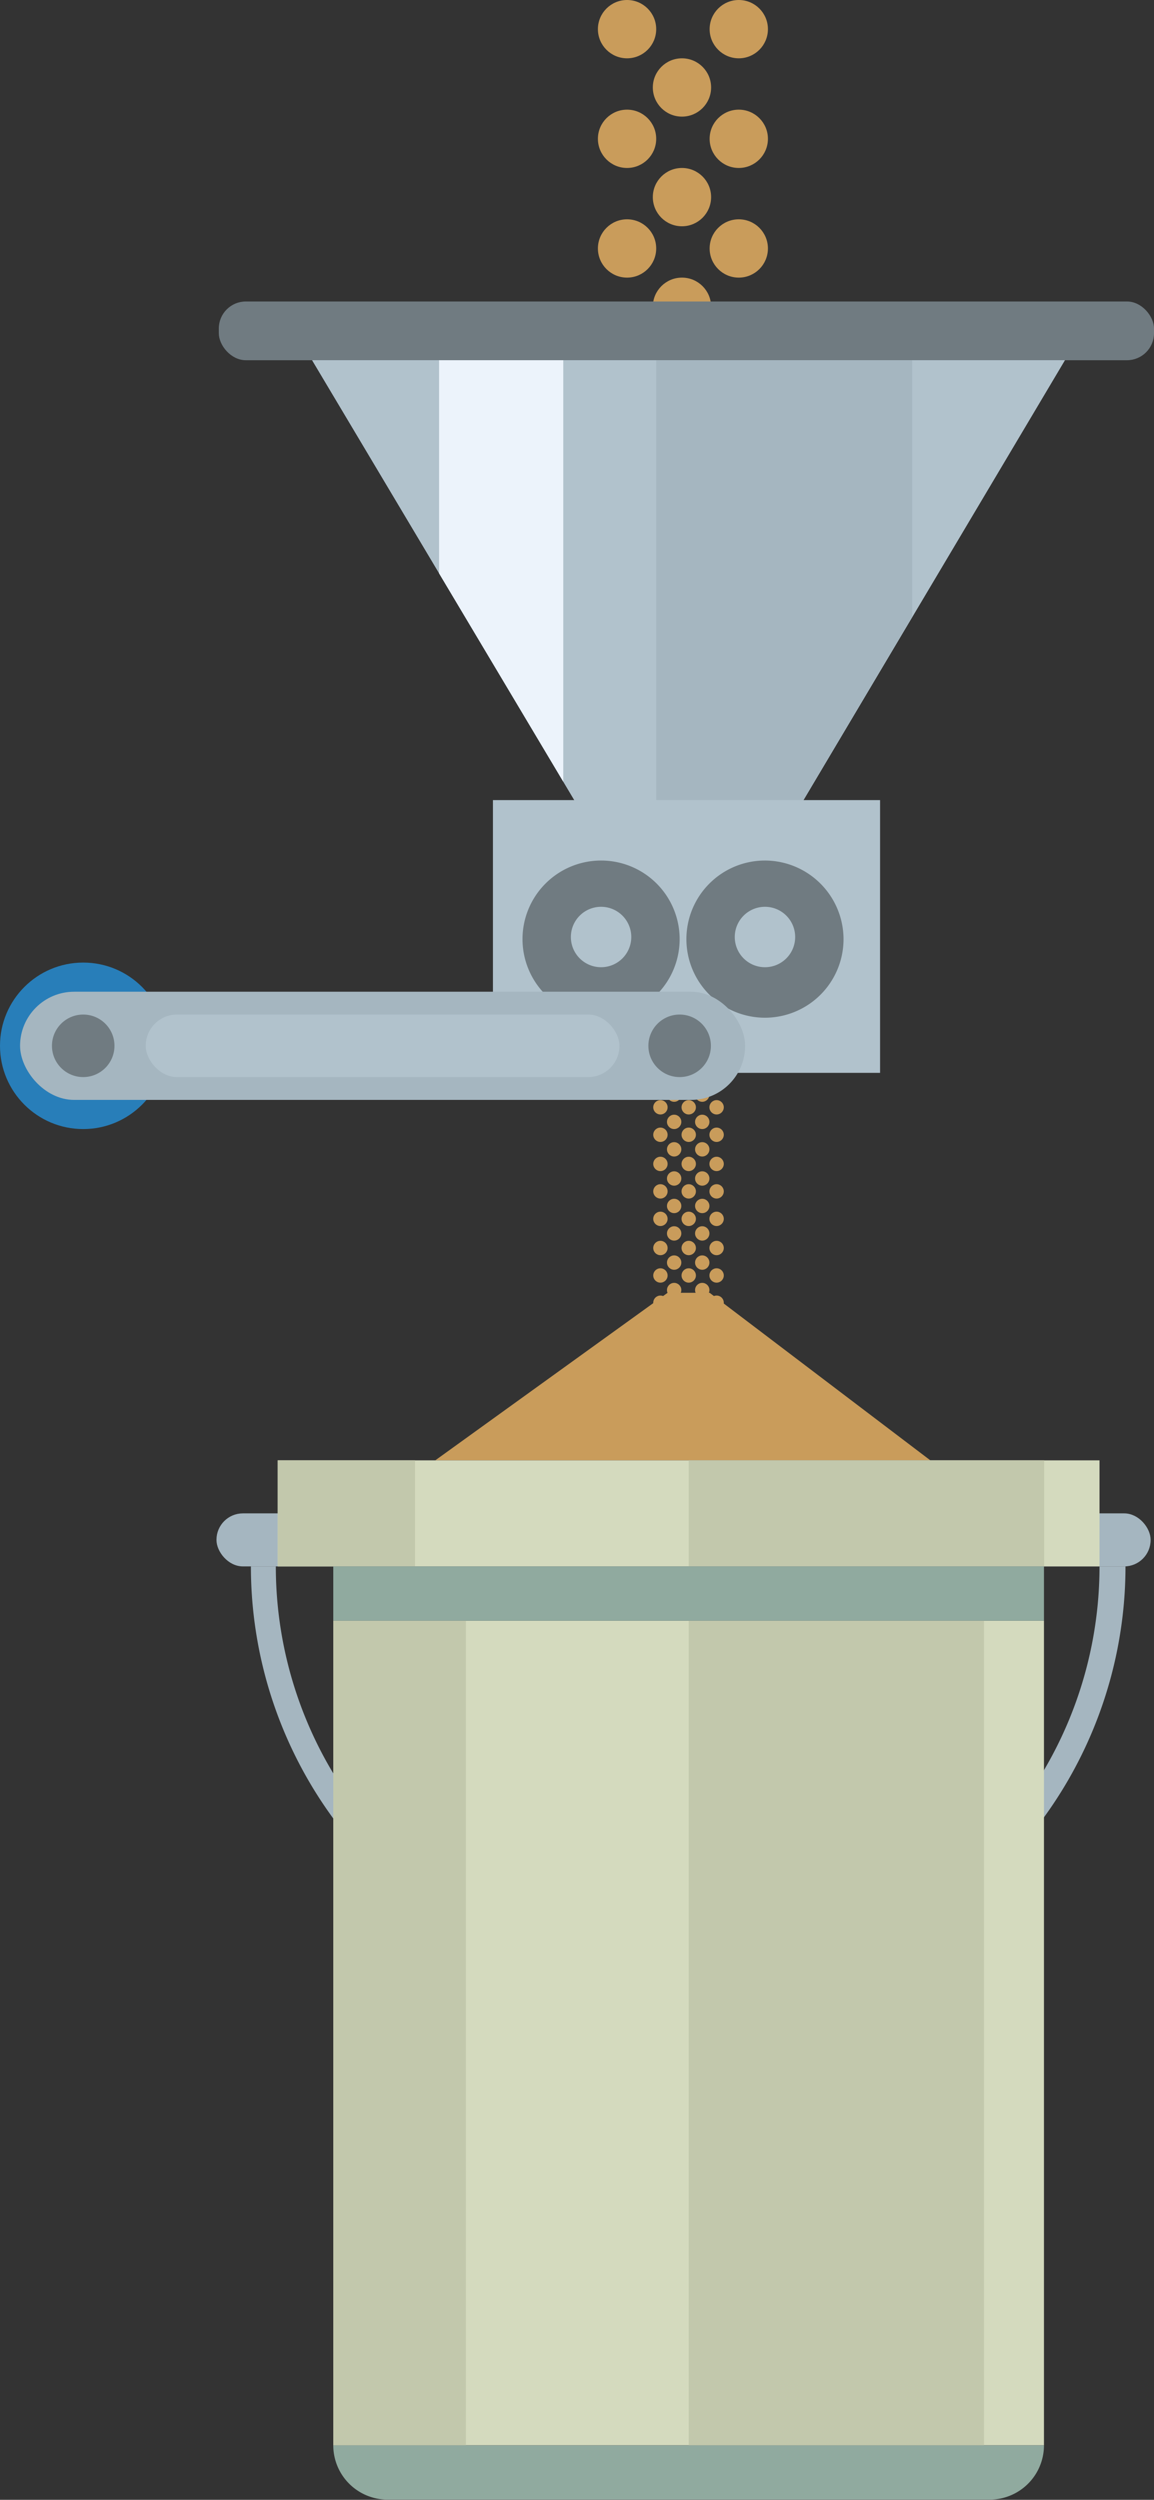 <svg xmlns="http://www.w3.org/2000/svg" viewBox="0 0 54.64 118.32"><rect x="0" y="0" width="54.64" height="118.32" fill="#333333" stroke="none"/><defs><style>.cls-1{fill:#c99c5b;}.cls-2{fill:#287eb9;}.cls-3{fill:#707b81;}.cls-4{fill:#b1c2cc;}.cls-5{fill:#ecf3fb;}.cls-6{fill:#a5b6c0;}.cls-7{fill:#d4dabe;}.cls-8{fill:#c2c8ac;}.cls-9{fill:#90aa9f;}</style></defs><g id="Laag_2" data-name="Laag 2"><g id="Laag_6" data-name="Laag 6"><circle class="cls-1" cx="33.93" cy="51.12" r="0.34"/><circle class="cls-1" cx="33.93" cy="52.41" r="0.34"/><circle class="cls-1" cx="33.93" cy="53.71" r="0.34"/><circle class="cls-1" cx="32.61" cy="51.12" r="0.34"/><circle class="cls-1" cx="32.61" cy="52.41" r="0.34"/><circle class="cls-1" cx="32.61" cy="53.71" r="0.34"/><circle class="cls-1" cx="33.25" cy="51.81" r="0.34"/><circle class="cls-1" cx="33.25" cy="53.1" r="0.34"/><circle class="cls-1" cx="33.25" cy="54.4" r="0.34"/><circle class="cls-1" cx="33.93" cy="55.09" r="0.34"/><circle class="cls-1" cx="33.93" cy="56.39" r="0.34"/><circle class="cls-1" cx="33.93" cy="57.69" r="0.34"/><circle class="cls-1" cx="32.61" cy="55.09" r="0.34"/><circle class="cls-1" cx="32.61" cy="56.39" r="0.34"/><circle class="cls-1" cx="32.61" cy="57.69" r="0.34"/><circle class="cls-1" cx="33.25" cy="55.78" r="0.34"/><circle class="cls-1" cx="33.25" cy="57.08" r="0.34"/><circle class="cls-1" cx="33.25" cy="58.38" r="0.34"/><circle class="cls-1" cx="33.93" cy="59.07" r="0.34"/><circle class="cls-1" cx="33.93" cy="60.37" r="0.34"/><circle class="cls-1" cx="33.93" cy="61.66" r="0.34"/><circle class="cls-1" cx="32.61" cy="59.07" r="0.34"/><circle class="cls-1" cx="32.61" cy="60.37" r="0.34"/><circle class="cls-1" cx="33.25" cy="59.76" r="0.34"/><circle class="cls-1" cx="33.25" cy="61.06" r="0.34"/><circle class="cls-1" cx="31.27" cy="51.12" r="0.34"/><circle class="cls-1" cx="31.27" cy="52.41" r="0.34"/><circle class="cls-1" cx="31.27" cy="53.71" r="0.34"/><circle class="cls-1" cx="31.92" cy="51.81" r="0.34"/><circle class="cls-1" cx="31.92" cy="53.1" r="0.34"/><circle class="cls-1" cx="31.92" cy="54.4" r="0.34"/><circle class="cls-1" cx="31.27" cy="55.09" r="0.34"/><circle class="cls-1" cx="31.27" cy="56.39" r="0.34"/><circle class="cls-1" cx="31.27" cy="57.69" r="0.34"/><circle class="cls-1" cx="31.92" cy="55.78" r="0.34"/><circle class="cls-1" cx="31.92" cy="57.08" r="0.34"/><circle class="cls-1" cx="31.92" cy="58.38" r="0.34"/><circle class="cls-1" cx="31.27" cy="59.07" r="0.34"/><circle class="cls-1" cx="31.27" cy="60.37" r="0.34"/><circle class="cls-1" cx="31.27" cy="61.66" r="0.34"/><circle class="cls-1" cx="31.92" cy="59.76" r="0.34"/><circle class="cls-1" cx="31.92" cy="61.06" r="0.34"/><polygon class="cls-1" points="31.61 61.19 33.6 61.19 44.05 69.12 20.61 69.12 31.61 61.19"/><circle class="cls-1" cx="34.98" cy="1.38" r="1.38"/><circle class="cls-1" cx="34.98" cy="6.57" r="1.38"/><circle class="cls-1" cx="34.98" cy="11.76" r="1.38"/><circle class="cls-1" cx="29.69" cy="1.38" r="1.38"/><circle class="cls-1" cx="29.69" cy="6.57" r="1.38"/><circle class="cls-1" cx="29.69" cy="11.76" r="1.38"/><circle class="cls-1" cx="32.29" cy="4.14" r="1.38"/><circle class="cls-1" cx="32.29" cy="9.33" r="1.38"/><circle class="cls-1" cx="32.29" cy="14.52" r="1.38"/><circle class="cls-2" cx="3.94" cy="49.5" r="3.94"/><rect class="cls-3" x="10.36" y="14.27" width="44.28" height="2.78" rx="1.28"/><polygon class="cls-4" points="32.65 46.94 32.6 46.94 14.78 17.05 50.42 17.05 32.65 46.94"/><polygon class="cls-4" points="32.65 46.94 32.6 46.94 14.78 17.05 50.42 17.05 32.65 46.94"/><polygon class="cls-5" points="26.67 37 26.67 17.05 20.79 17.05 20.79 27.14 26.67 37"/><polygon class="cls-6" points="32.6 46.94 32.65 46.94 43.19 29.2 43.19 17.05 31.07 17.05 31.07 44.38 32.6 46.94"/><rect class="cls-4" x="23.34" y="37.87" width="18.33" height="12.91"/><path class="cls-3" d="M28.46,40.73a3.72,3.72,0,1,0,3.72,3.72A3.72,3.72,0,0,0,28.46,40.73Zm0,5.05a1.43,1.43,0,1,1,1.43-1.43A1.43,1.43,0,0,1,28.46,45.78Z"/><path class="cls-3" d="M36.22,40.73a3.72,3.72,0,1,0,3.72,3.72A3.73,3.73,0,0,0,36.22,40.73Zm0,5.05a1.43,1.43,0,1,1,1.43-1.43A1.43,1.43,0,0,1,36.22,45.78Z"/><rect class="cls-6" x="0.95" y="46.94" width="34.33" height="5.12" rx="2.56"/><rect class="cls-4" x="6.9" y="48.02" width="22.43" height="2.96" rx="1.48"/><circle class="cls-3" cx="32.18" cy="49.5" r="1.48"/><circle class="cls-3" cx="3.94" cy="49.5" r="1.48"/><path class="cls-6" d="M52.06,74.14a19,19,0,0,1-19,19h-1a19,19,0,0,1-19-19H11.88a20.2,20.2,0,0,0,20.21,20.2h1a20.2,20.2,0,0,0,20.2-20.2Z"/><rect class="cls-6" x="10.25" y="71.63" width="44.23" height="2.51" rx="1.25"/><rect class="cls-7" x="13.15" y="69.12" width="38.91" height="5.02"/><rect class="cls-8" x="13.15" y="69.12" width="6.5" height="5.02"/><rect class="cls-8" x="32.61" y="69.12" width="16.83" height="5.02"/><rect class="cls-7" x="15.78" y="76.71" width="33.65" height="39.03"/><rect class="cls-8" x="15.78" y="76.71" width="6.28" height="39.03"/><rect class="cls-8" x="32.61" y="76.71" width="13.98" height="39.03"/><rect class="cls-9" x="15.78" y="74.14" width="33.65" height="2.57"/><path class="cls-9" d="M15.78,115.74H49.43a0,0,0,0,1,0,0v0a2.57,2.57,0,0,1-2.57,2.57H18.35a2.57,2.57,0,0,1-2.57-2.57v0a0,0,0,0,1,0,0Z"/></g></g></svg>